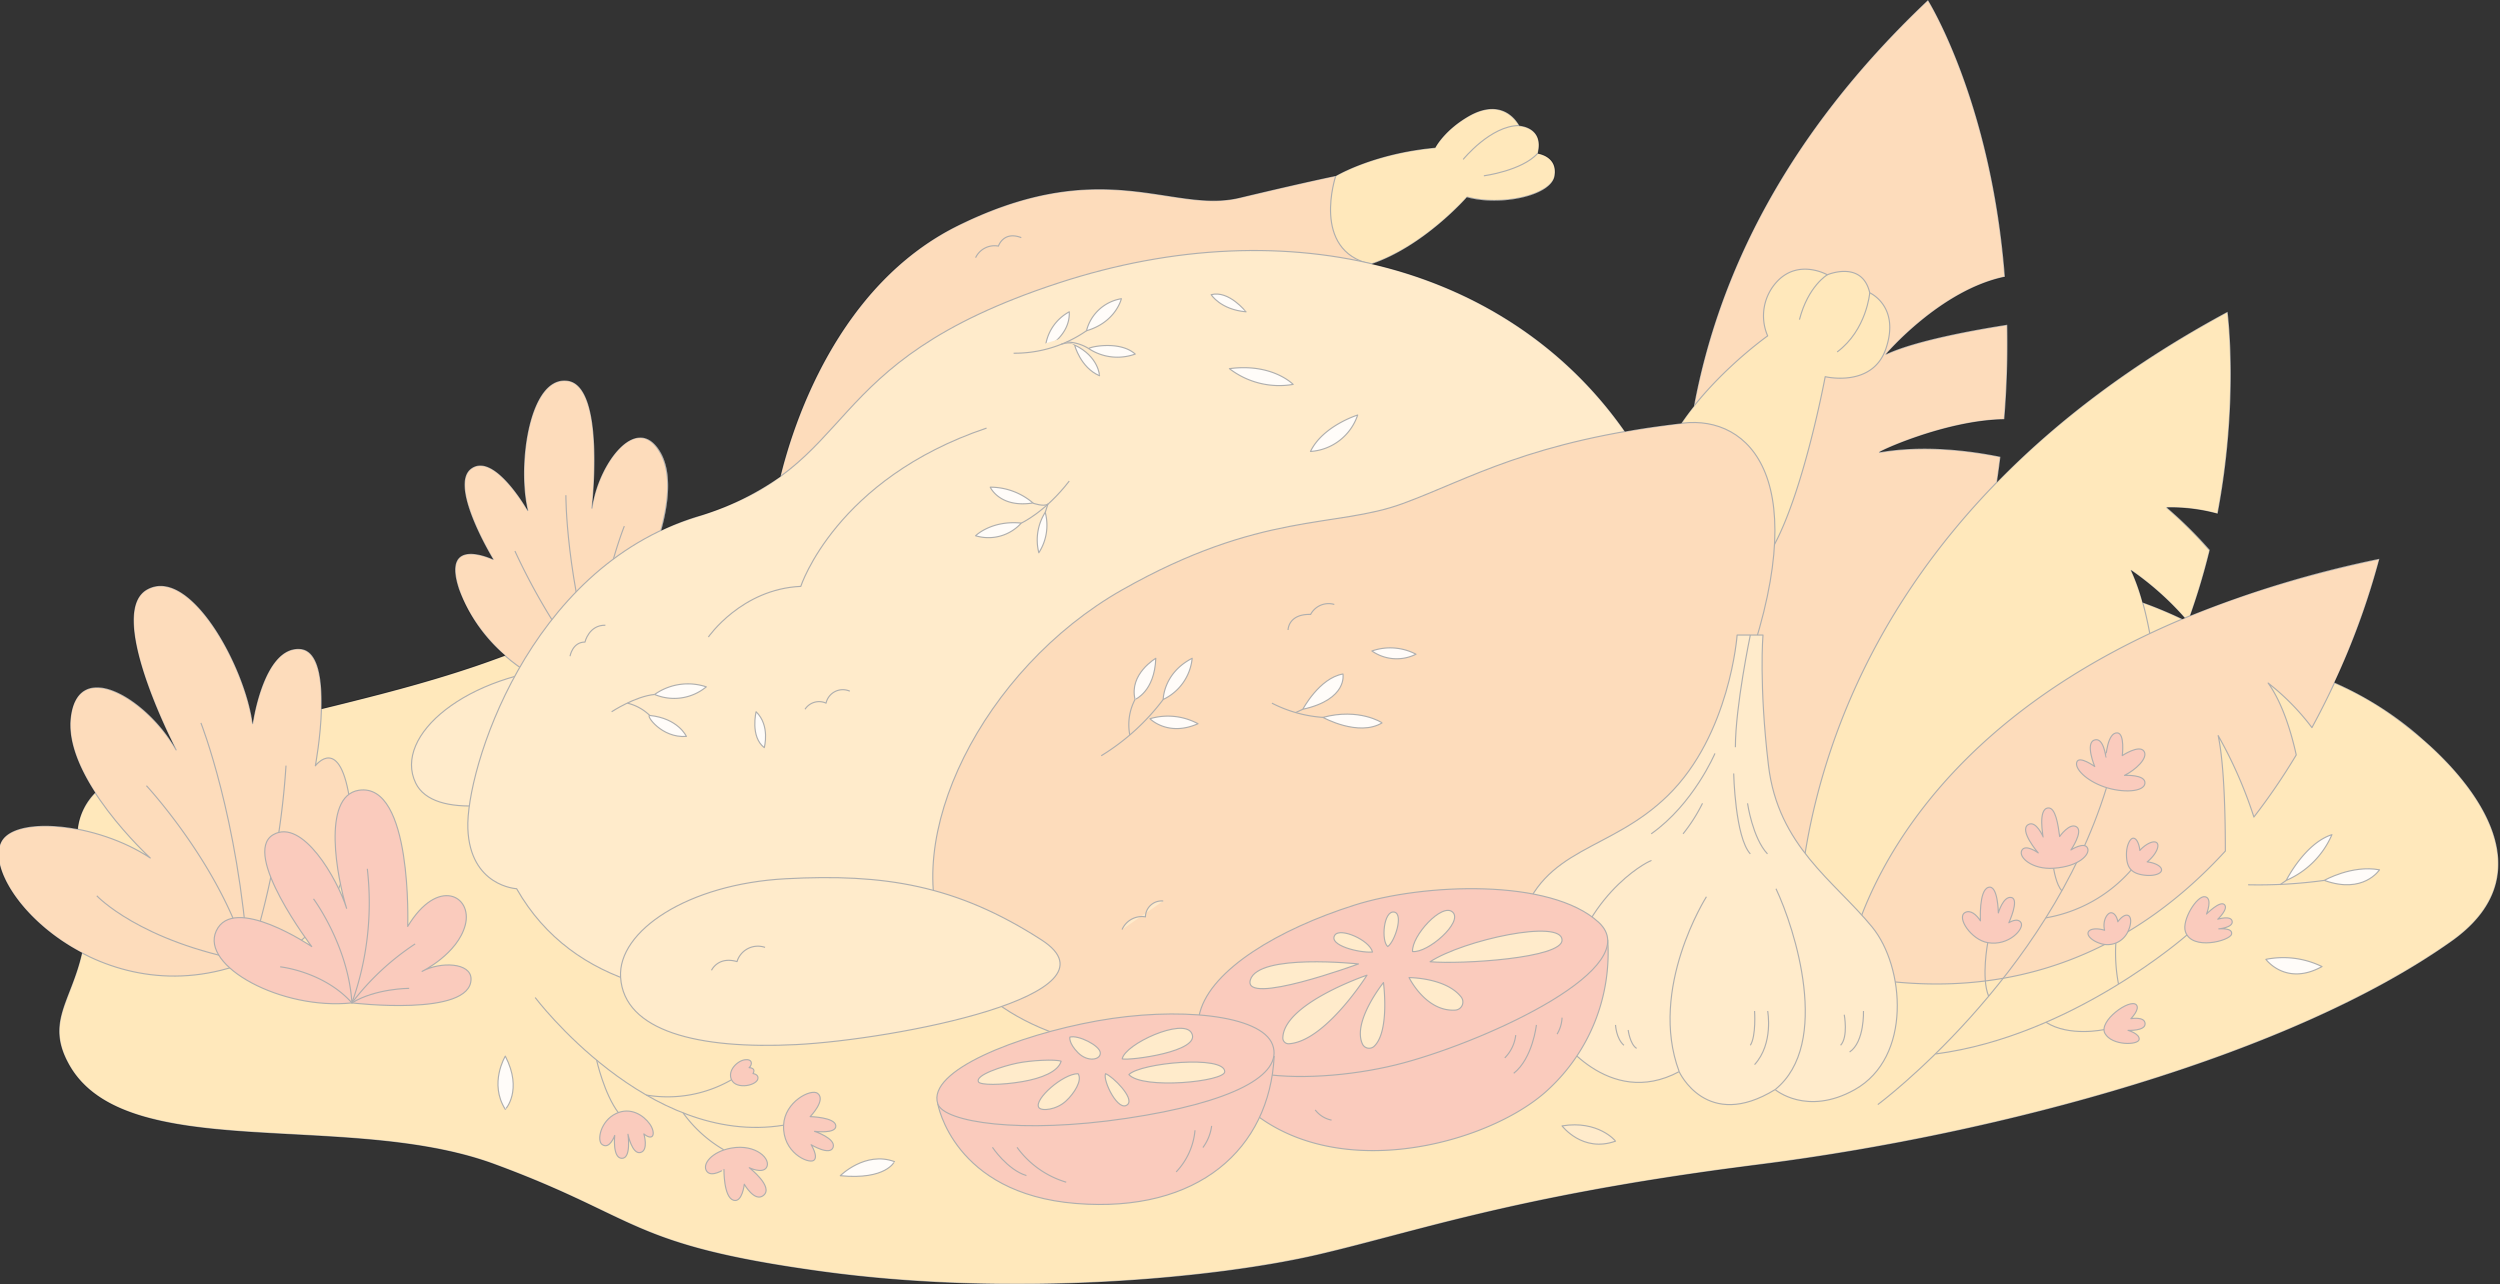 <svg id="圖層_1" data-name="圖層 1" xmlns="http://www.w3.org/2000/svg" viewBox="0 0 501.82 257.78"><rect x="0" y="0" width="501.82" height="257.78" fill="#333333" stroke="none"/><defs><style>.cls-1{fill:#fff;}.cls-2{opacity:0.32;}.cls-3{fill:#ffb829;}.cls-3,.cls-4,.cls-5,.cls-6,.cls-7,.cls-8{stroke:#000;stroke-linejoin:round;stroke-width:0.23px;}.cls-4{fill:#f99128;}.cls-5{fill:none;}.cls-6{fill:#ffc05a;}.cls-7{fill:#fff6eb;}.cls-8{fill:#ef5b2e;}</style></defs><title>02</title><path class="cls-1" d="M486.37,148.42A67,67,0,0,0,468.58,137a148.39,148.39,0,0,0,9.05-24.85,218.55,218.55,0,0,0-38,11.44,134.51,134.51,0,0,0,3.94-13.19,83.75,83.75,0,0,0-8.62-8.53,35.59,35.59,0,0,1,10.2,1.26c4.37-23,2-40.57,2-40.57-19.46,10.48-34.56,22.19-46.29,34.21.25-1.71.49-3.41.69-5.09-6.09-1.24-15.3-2.43-24.22-.91-.9.16,13-6.42,25-6.6a182.37,182.37,0,0,0,.59-19c-6,.93-18.18,3.07-24.33,5.92,0,0,10.95-12.88,23.86-15.53C399.7,20.19,387,0,387,0c-28.62,27.06-42.11,55.29-47,81.55-.87,1.1-1.72,2.24-2.52,3.42-4.09.49-7.84,1-11.31,1.65C314.09,69.33,296.24,57.83,275.35,53c10.52-3.57,19.1-13.39,19.1-13.39,6.76,1.86,16.93-.28,17.6-4.27s-3.38-4.51-3.38-4.51C310,25.49,305,25.24,305,25.24c-1.86-3.21-5.41-4.73-10.31-1.86s-6.59,6.26-6.59,6.26c-12.41,1.14-19.92,5.65-19.92,5.65s-5.87,1.18-19.38,4.41-27.16-8.92-56.5,5.56c-24.26,12-33.14,40.09-35.65,50.4a56.07,56.07,0,0,1-16.85,8.07,53.48,53.48,0,0,0-7.07,2.76c1.43-5.18,2.23-11.26,0-15.45C128,82.36,120.06,93,118.82,102c0,0,2.86-24.51-4.88-25.58s-10.19,17-8,26.06c0,0-6.68-11.82-11.36-8.44S99,112.3,99,112.3s-10.53-5-6.87,6a32.27,32.27,0,0,0,9.28,13.29l-1.36.5c-11.56,4.28-23.92,7.4-35.51,10.23.16-5.84-.59-11.79-4.3-12.06-7.37-.54-9.52,15-9.52,15-1.54-11.6-12.59-31.7-21.19-26.95-8,4.45,4.09,28.82,5.67,31.9h0c-5.65-9.88-19.49-18.41-21-6.26-.61,4.89,1.79,10.35,4.9,15.16a12.29,12.29,0,0,0-3.5,7.31c-7.31-1.4-13.87-.6-15.4,2.67-2.43,5.18,4.46,16,16.26,22.17-2.21,9.81-7.41,13.9-2.59,22.47,11.32,20.14,55.85,9.08,85.31,19.93s26.78,16.2,65.61,21.55,79.67,1.34,99.75-3.34,40.17-12,88.38-18.08S459.67,212,492.13,188.94C512.61,174.39,494.31,155.26,486.37,148.42Zm-47.82-24.36-.48.2a86.4,86.4,0,0,0-8-3.34,40.37,40.37,0,0,0-2.31-6.46A59.87,59.87,0,0,1,438.55,124.06Z"/><g class="cls-2"><path class="cls-3" d="M99.14,233.67c29.45,10.84,26.78,16.2,65.61,21.55s79.67,1.34,99.75-3.34,40.17-12,88.38-18.08S459.67,212,492.13,188.94c20.48-14.55,2.18-33.68-5.76-40.52-16.07-13.86-24.8-12.46-47.17-23.61-17.22-8.58-43.09-14.11-134.81-23.68C218,92.12,140,117.26,100,132.05S10.67,147.72,15.86,171c6.07,27.17-9.26,29.93-2,42.78C25.15,233.88,69.68,222.82,99.14,233.67Z"/><path class="cls-4" d="M377.31,90.8c-.9.16,13-6.42,25-6.6a182.37,182.37,0,0,0,.59-19c-6,.93-18.18,3.07-24.33,5.92,0,0,10.95-12.88,23.86-15.53C399.7,20.19,387,0,387,0c-95.21,90-23,193-23,193,23.58-38.61,34.06-72.82,37.53-101.31C395.44,90.47,386.23,89.28,377.31,90.8Z"/><path class="cls-3" d="M434.93,101.9a35.59,35.59,0,0,1,10.2,1.26c4.37-23,2-40.57,2-40.57-97.6,52.57-85.93,136-85.93,136,38.3-13.11,59.85-36.21,71.87-59.69-.55-6.45-1.93-17.31-5.28-24.4a59.69,59.69,0,0,1,11.41,10.35,138.57,138.57,0,0,0,4.35-14.38A83.75,83.75,0,0,0,434.93,101.9Z"/><path class="cls-4" d="M464.07,146.05a154.48,154.48,0,0,0,13.56-33.87C377,133.3,370.41,195.61,370.41,195.61c35.07,7.08,59.61-6.58,76.28-24.78,0-5.88-.15-17.18-1.44-23.17A88.46,88.46,0,0,1,452.42,164a128,128,0,0,0,8.5-12.46c-1-4.56-2.79-10.48-5.64-14.43A47.81,47.81,0,0,1,464.07,146.05Z"/><path class="cls-4" d="M151,105.27c-2.78-3.16-15.49,1.41-22.14,11.3,0,0,8.42-16.85,3.77-25.53S120.06,93,118.82,102c0,0,2.86-24.51-4.88-25.58s-10.19,17-8,26.06c0,0-6.68-11.82-11.36-8.44S99,112.3,99,112.3s-10.53-5-6.87,6,17.42,22.75,28.11,19.39C145.37,137.89,156.83,111.85,151,105.27Z"/><path class="cls-5" d="M139,119.14s-3.71,9.28-18.77,18.51c-6.78-22-6.64-38.25-6.64-38.25"/><path class="cls-5" d="M103.36,110.61a127,127,0,0,0,16.87,27c-1.66-15.22,5.09-32,5.09-32"/><path class="cls-4" d="M155.77,99.55s6.49-39.48,36.48-54.29c29.34-14.48,43-2.33,56.5-5.56s19.38-4.41,19.38-4.41,9.86,3.47,7,17.74S155.77,99.55,155.77,99.55Z"/><path class="cls-3" d="M268.13,35.29s7.51-4.51,19.92-5.65c0,0,1.69-3.38,6.59-6.26S303.09,22,305,25.24c0,0,5.07.25,3.72,5.54,0,0,4.06.53,3.38,4.51s-10.84,6.13-17.6,4.27c0,0-8.7,10-19.33,13.47C263.05,50.29,268.13,35.29,268.13,35.29Z"/><path class="cls-5" d="M293.7,32s5.5-6.8,11.25-6.8"/><path class="cls-5" d="M297.85,35.29s7.61-1,10.82-4.51"/><path class="cls-6" d="M83.44,157.18c-4.61-9.55,10.28-22,31.17-23.27s17.32,16.05,1.78,22.67C103.41,162.11,87,164.56,83.44,157.18Z"/><path class="cls-6" d="M103.7,178.39s-9.34-.46-9.79-12.07,12-52.18,45.84-62.59,23.09-30.65,72.64-46.9c46.78-15.35,91.47-3.12,114.43,30.7,0,0-1.52,26.7-7.3,30.7S196.35,191,196.35,191,126.64,218.64,103.7,178.39Z"/><path class="cls-3" d="M335.27,88.6c6.47-11.93,19.55-21.18,19.55-21.18a10.09,10.09,0,0,1,2.05-11.08c4.34-4.38,9.92-1.18,9.92-1.18s7-3,8.52,3.62c0,0,6.13,2.67,3.25,11.19-2.68,7.93-12.19,5.64-12.19,5.64S362.21,98,356.19,109.28,331.32,95.87,335.27,88.6Z"/><path class="cls-5" d="M366.79,55.16s-3.84,2.23-5.59,9"/><path class="cls-5" d="M375.31,58.78s-.61,7.45-6.54,11.87"/><path class="cls-4" d="M190,189.27c-9.74-20.75,7.29-55,35.22-70.85s42.8-12.35,56.36-17.34S307,88.53,337.84,84.93c13.22-1.54,26.92,11.16,11.83,51.87C328.73,193.3,259.57,212.73,238,212S197.36,204.91,190,189.27Z"/><path class="cls-6" d="M124.57,196.17c-.59-9.29,13.48-18.73,33.16-19.78s34.21,1.22,51.35,12.29-29.57,20-49.25,21S125.25,207,124.57,196.17Z"/><path class="cls-5" d="M195.83,51.72a4.22,4.22,0,0,1,4.58-2.32s1-3.09,4.59-1.7"/><path class="cls-6" d="M348.69,127.47s-1.42,20-13.89,32.2c-11.68,11.44-25,10.19-29.68,25.6s7.45,22.31,7.45,22.31,10.14,15.21,24.48,7.53c0,0,5.48,12.08,19.27,3.6,0,0,6.33,5.42,16,0,11.5-6.48,10-24.64,3.49-32.61-7.65-9.34-18.9-16.24-20.83-32.48s-1.1-26.15-1.1-26.15Z"/><path class="cls-6" d="M351.34,127.47s-3,14.32-3,22.51"/><path class="cls-6" d="M348,155.26s.28,12.8,3.34,16.14"/><path class="cls-6" d="M344.24,151.23s-4.31,10.16-12.79,16.14"/><path class="cls-6" d="M350.78,161.25s1,6.95,4,10.15"/><path class="cls-6" d="M341.74,161.25a33.73,33.73,0,0,1-3.9,6.12"/><path class="cls-6" d="M342.53,180s-11.7,18.41-5.48,35.08"/><path class="cls-6" d="M356.49,178.39c3.75,7.9,11.2,31.14-.17,40.32"/><path class="cls-6" d="M331.45,172.79c.55-.51-12.55,5.49-16.7,22.82"/><path class="cls-6" d="M354.82,202.94s1.23,6.54-2.63,10.76"/><path class="cls-6" d="M352.19,202.94s.35,5-.85,6.88"/><path class="cls-6" d="M374.05,202.94s.24,6.17-2.78,8.23"/><path class="cls-6" d="M370.19,203.68s.84,4.42-.73,6.14"/><path class="cls-6" d="M324.28,205.73s.12,2.74,1.69,4.09"/><path class="cls-6" d="M326.82,206.75s.36,2.85,1.69,3.69"/><path class="cls-6" d="M142.19,127.87s6.63-9.63,18.55-10.17c0,0,7-21.57,37.29-31.77"/><path class="cls-4" d="M.16,169.1c2.56-5.48,19.27-4,30,3.12,0,0-17.5-16-16-28.26s15.66-3.44,21.19,6.57c0,0-14.43-27.47-5.83-32.22s19.65,15.35,21.19,26.95c0,0,2.15-15.58,9.52-15s3.07,23.46,3.07,23.46,5.06-6.7,7,7.56S63.9,192.15,49.83,193C20.43,204.69-4.12,178.21.16,169.1Z"/><path class="cls-5" d="M19.43,179.81S28,189,49.83,193c-2-28.9-9.5-47.89-9.5-47.89"/><path class="cls-5" d="M57.41,153.68A159.53,159.53,0,0,1,49.83,193c-4.93-18.61-20.44-35.29-20.44-35.29"/><path class="cls-7" d="M195.83,107.54S199,104.39,205,105A8.88,8.88,0,0,1,195.83,107.54Z"/><path class="cls-7" d="M198.77,97.79s1.88,4.23,8.58,3.17A13.22,13.22,0,0,0,198.77,97.79Z"/><path class="cls-7" d="M209.81,102.84a10.39,10.39,0,0,0-1.29,8.11A10.14,10.14,0,0,0,209.81,102.84Z"/><path class="cls-5" d="M205,105s4.81-2.18,9.63-8.44"/><path class="cls-5" d="M207.35,101s2.25.79,3,.17l-.55,1.71"/><path class="cls-7" d="M218.09,66.39a8.67,8.67,0,0,1,7-6.43S224,64.67,218.09,66.39Z"/><path class="cls-7" d="M215.7,69.25s1.16,4.53,5,6.17C220.72,75.42,220.55,71.56,215.7,69.25Z"/><path class="cls-7" d="M214.63,62.59a9.23,9.23,0,0,0-4.82,7.4S214.87,67.45,214.63,62.59Z"/><path class="cls-7" d="M218.58,70c-.4-.26,6.09-1.8,9.29,1.07A10.46,10.46,0,0,1,218.58,70Z"/><path class="cls-6" d="M203.46,70.9a25.3,25.3,0,0,0,14.63-4.51"/><path class="cls-6" d="M215.7,69.25s-.59-.87-2.7-.13"/><path class="cls-6" d="M218.58,70a8.57,8.57,0,0,0-4.47-1.34"/><path class="cls-8" d="M70.64,201.31s23.9,2.88,23.91-4.79c0-3.33-6.15-3.54-9.82-1.54,0,0,7.17-3.5,8.67-9.33s-5.52-9.72-11.56.31c0,0,1-29-9.82-27.33-7.55,1.19-4.29,17.81-2.45,23.69-1.84-5.88-8.86-18.17-14.73-14.77C48.36,171.3,62.57,190,62.57,190s-15.73-10.65-19.17-3.12C40.17,193.92,56.54,202.81,70.64,201.31Z"/><path class="cls-5" d="M62.93,180.42s7,9.41,7.71,20.89a59.66,59.66,0,0,0,3.09-26.92"/><path class="cls-5" d="M83.33,189.47a51.48,51.48,0,0,0-12.69,11.84c-5.67-6.33-14.4-7.24-14.4-7.24"/><path class="cls-5" d="M82.13,198.39s-6.7,0-11.49,2.92"/><path class="cls-6" d="M142.82,194.77s1.28-2.86,5.12-1.75a4.38,4.38,0,0,1,5.63-2.85"/><path class="cls-7" d="M131.4,139.4a11.59,11.59,0,0,1,10.37-1.53A10.13,10.13,0,0,1,131.4,139.4Z"/><path class="cls-7" d="M130.42,143.61c-.83-.08,2.36,4.59,7.36,4.21C137.78,147.82,136.16,144.2,130.42,143.61Z"/><path class="cls-6" d="M122.77,142.87s4.74-3.11,8.63-3.47"/><path class="cls-6" d="M130.42,143.61a9.6,9.6,0,0,0-4.51-2.47"/><path class="cls-7" d="M151.77,142.87s-1.22,5,1.64,7.2C153.41,150.07,154.64,145.63,151.77,142.87Z"/><path class="cls-6" d="M161.59,142.37a3.37,3.37,0,0,1,4.22-1.23,3.45,3.45,0,0,1,4.77-2.4"/><path class="cls-7" d="M246.78,74a16.4,16.4,0,0,0,12.79,3.16S255.41,72.85,246.78,74Z"/><path class="cls-7" d="M263.05,90.62a10.73,10.73,0,0,0,9.47-7.31S265.54,85.47,263.05,90.62Z"/><path class="cls-7" d="M233.49,140.4s0-5.27,5.81-8.26A10.23,10.23,0,0,1,233.49,140.4Z"/><path class="cls-7" d="M230.83,144.27s3.62,3.68,9.64,1A12.7,12.7,0,0,0,230.83,144.27Z"/><path class="cls-7" d="M232,132.14s-5.41,3.15-4.16,8.26C227.84,140.4,231.77,138.83,232,132.14Z"/><path class="cls-5" d="M233.49,140.4a44.87,44.87,0,0,1-12.44,11.3"/><path class="cls-5" d="M227.84,140.4a10.84,10.84,0,0,0-1.06,7.12"/><path class="cls-7" d="M261.51,142.37s3.3-6.26,8.06-7.08C269.57,135.29,270.6,140.37,261.51,142.37Z"/><path class="cls-7" d="M265.55,144s7.13,3.95,11.88,1.1C277.43,145.06,272.78,142.05,265.55,144Z"/><path class="cls-5" d="M255.31,141.14A26.37,26.37,0,0,0,265.55,144"/><path class="cls-5" d="M258.55,126.46s0-3.24,4.53-3.13a4.08,4.08,0,0,1,4.75-2"/><path class="cls-7" d="M275.38,130.67a8.67,8.67,0,0,0,8.85.65A11.14,11.14,0,0,0,275.38,130.67Z"/><path class="cls-6" d="M225.23,186.59a4.35,4.35,0,0,1,4.69-2.55,3.25,3.25,0,0,1,3.57-3.18"/><path class="cls-7" d="M243.12,59.15s1.86,3,7,3.44C250.08,62.59,246.68,58.22,243.12,59.15Z"/><path class="cls-6" d="M114.42,131.72s.48-2.84,3-2.84c0,0,.79-3.44,4.1-3.38"/><line class="cls-5" x1="261.51" y1="142.37" x2="260.06" y2="143.03"/><path class="cls-6" d="M259.91,222.79a12.41,12.41,0,0,0,7,4.09"/><path class="cls-8" d="M322.71,188.68a37.36,37.36,0,0,1-11.91,30c-13.85,13-56.48,23-69.71-9.76Z"/><path class="cls-8" d="M271.83,181.7c13.87-4.42,39.44-5.46,49.08,3.45s-21.63,23.45-39.09,28.18-45,4.57-40.95-10.18C243.21,194.59,256.54,186.56,271.83,181.7Z"/><path class="cls-6" d="M272.68,193.49s-20.1-2.17-21.7,3.2S272.68,193.49,272.68,193.49Z"/><path class="cls-6" d="M274.39,195.75s-16.8,5.68-16.89,12.63a1.15,1.15,0,0,0,1.26,1.13C266.06,209,274.39,195.75,274.39,195.75Z"/><path class="cls-6" d="M277.7,197.23s-6.3,7.84-4.22,12.33a1.48,1.48,0,0,0,2.36.45C279,207,277.7,197.23,277.7,197.23Z"/><path class="cls-6" d="M287.06,193.05c6.73-4.37,26.38-8.65,26.49-4.37C313.65,192.35,293.34,193.6,287.06,193.05Z"/><path class="cls-6" d="M282.84,196.23s3.35,6.88,9.25,6.53a1.63,1.63,0,0,0,1.2-2.64C290.23,196.23,282.84,196.23,282.84,196.23Z"/><path class="cls-6" d="M283.54,191c3.07.35,10.18-5.9,8.06-7.9S283.31,187.9,283.54,191Z"/><path class="cls-6" d="M278.56,190c1.44-1,3.19-6.48,1.34-6.91C277.71,182.63,277.2,188.92,278.56,190Z"/><path class="cls-6" d="M267.94,187.71c1.07-1.6,7,1,7.56,3.39C272.88,191.32,266.58,189.75,267.94,187.71Z"/><path class="cls-5" d="M264,222.79a5.49,5.49,0,0,0,3.28,2.05"/><path class="cls-5" d="M308.4,205.73s-.74,6.7-4.55,9.71"/><path class="cls-5" d="M304.25,207.77a7.77,7.77,0,0,1-2.2,4.58"/><path class="cls-5" d="M313.55,204.27a7.06,7.06,0,0,1-1,3.31"/><path class="cls-7" d="M458.91,176.72s3.71-7.43,9.17-9.18A17.49,17.49,0,0,1,458.91,176.72Z"/><path class="cls-7" d="M466.55,176.72s5.54-3.16,11.08-2.12C477.63,174.6,474.42,179.56,466.55,176.72Z"/><path class="cls-6" d="M451.26,177.6a97,97,0,0,0,15.29-.88"/><line class="cls-6" x1="458.91" y1="176.72" x2="457.65" y2="177.6"/><path class="cls-7" d="M454.83,192.57s4,5.46,11.26,1.45A17.68,17.68,0,0,0,454.83,192.57Z"/><path class="cls-7" d="M101.43,212s-3.32,5.46,0,10.68C101.43,222.72,105,218.87,101.43,212Z"/><path class="cls-7" d="M168.67,236s5-5,10.88-2.83C179.55,233.14,177.91,236.9,168.67,236Z"/><path class="cls-8" d="M188.24,221.57s3.07,18,27.72,20,38.85-11.06,39.8-29.51Z"/><path class="cls-8" d="M188.24,221.57c-2.21-6.66,16-13.77,32-16.65s33-1.28,35.21,4.81-8.09,11.59-29.35,14.76S189.46,225.27,188.24,221.57Z"/><path class="cls-5" d="M199.21,230.3s3,4.51,6.82,5.67"/><path class="cls-5" d="M204.15,230.3a18.77,18.77,0,0,0,9.87,7"/><path class="cls-5" d="M239.87,226.88a13.91,13.91,0,0,1-3.78,8.36"/><path class="cls-5" d="M243.21,226a9.3,9.3,0,0,1-1.75,4.34"/><path class="cls-6" d="M196.42,217.18c-.79-1.38,4.89-3.18,7.73-3.77s7.73-.82,8.85-.39c-.61,2.09-3.92,3.43-7.78,4.09C200.92,217.85,196.79,217.82,196.42,217.18Z"/><path class="cls-6" d="M225.26,212.55c.55-3,12.13-8.25,13.9-5.24C241.4,211.08,226.6,212.94,225.26,212.55Z"/><path class="cls-6" d="M221.91,215.52c1.48.56,5.78,4.86,4.46,6.16C224.53,223.48,221.31,216.89,221.91,215.52Z"/><path class="cls-6" d="M208.5,222.28c-.95-1.61,4.86-6.76,7.89-6.76.94,1.31-.81,4-2.37,5.44C212.1,222.79,209,223.12,208.5,222.28Z"/><path class="cls-6" d="M214.75,208.18c1.64-.49,6,1.67,6.11,3.13s-2.55,1.94-4.47,0S214.75,208.18,214.75,208.18Z"/><path class="cls-6" d="M226.6,215.7c2.31-2.36,19.2-3.95,19.24-.59C245.86,217.11,229.36,218.76,226.6,215.7Z"/><path class="cls-5" d="M107.42,200.23s22.65,30.07,49.87,25.63"/><path class="cls-5" d="M146.8,216.76a25.74,25.74,0,0,1-17.07,3.05"/><path class="cls-5" d="M137.12,223.39a26.36,26.36,0,0,0,8.14,7.39"/><path class="cls-5" d="M119.76,212.81s1.51,6.78,4.39,10.58"/><path class="cls-8" d="M157.29,225.86c.19-4.72,5.5-7.38,6.82-6.4,1.78,1.33-1.49,4.68-1.49,4.68s5,.11,5.15,1.82-4.27,1.13-4.27,1.13,4.34,1.43,3.73,3.21-4.41-.52-4.41-.52,1.55,2.48.49,3.16S157.06,231.36,157.29,225.86Z"/><path class="cls-8" d="M141.9,235.15c-1.11-1.43,1-4,4.87-4.69,5-.92,8.16,2.29,7.06,3.93-.85,1.25-3.43,0-3.43,0s5,3.88,2.83,5.58c-1.76,1.4-3.83-2.26-3.83-2.26s-.4,3.76-2.17,3.21c-2-.62-1.91-6.18-1.91-6.18S142.86,236.38,141.9,235.15Z"/><path class="cls-8" d="M146.83,216.72c-.85-1.85,1.21-3.82,2.73-4s1.49,1,.81,1.59c0,0,1.46,0,.78,1.18,0,0,1,.12,1,.87C152.17,217.87,147.79,218.83,146.83,216.72Z"/><path class="cls-8" d="M123.66,223.52c2.94-1.39,5.54.38,6.76,2.09s.86,3.65-1.18,2c0,0,1,3.3-.68,3.73s-2.51-3.66-2.51-3.66.71,4.86-1.22,4.83-1.44-4.59-1.44-4.59-1,2.88-2.51,1.83C119.75,229,120.52,225,123.66,223.52Z"/><path class="cls-5" d="M376.93,221.72S411,196.4,422.81,158.18"/><path class="cls-8" d="M425,147.11c1.56.11,1,4.56,1,4.56s3.37-2.25,4.34-.9-1.72,3.82-3.89,4.87c0,0,4.23-.23,4.1,1.57s-4.54,2-8.17.74-6-3.68-5.5-5,3.59.91,3.59.91-1.95-4.64-.08-5.31,2.32,3.44,2.32,3.44S423,147,425,147.11Z"/><path class="cls-8" d="M411.12,162.18c1.49-.12,2,3.36,2.31,5.73,0,0,2-2.86,3.4-1.93s-1.14,4.63-1.14,4.63,2.76-1.79,3.36-.33c.49,1.2-1.67,3.66-6.83,4-4.31.3-7.11-2.2-6.39-3.58s3.3.5,3.3.5-3.94-4.55-2-5.68c1.57-.93,3,2.48,3,2.48S409,162.35,411.12,162.18Z"/><path class="cls-8" d="M394.43,183.18c1.07-.61,2.27.38,3.1,1.66,0,0-.35-6.12,1.59-6.72s2,5.13,2,5.13,1-3.47,2.64-3.09-.53,5.06-.53,5.06,1.75-1.15,2.45,0-2.4,4.73-6.68,4C395.67,188.65,392.69,184.16,394.43,183.18Z"/><path class="cls-5" d="M439,187.66s-23,20.32-50.48,23.9"/><path class="cls-8" d="M438.67,187c-.76-2.31,2.34-7.3,3.94-7s.3,3.47.3,3.47,2.71-2.75,3.59-1.89-1.33,2.93-1.33,2.93,2.69-.83,2.89.43-2.68,1.51-2.68,1.51,2.83-.29,2.56,1.05S439.93,190.9,438.67,187Z"/><path class="cls-8" d="M428.81,201.69c.82.86-1.08,2.79-1.08,2.79s2.79-.51,2.85,1-3.42,1.34-3.42,1.34,2.41.69,2.22,1.84-5.46,1.27-6.85-1.21S427.54,200.36,428.81,201.69Z"/><path class="cls-5" d="M399,189.22s-1.35,7.07.17,10.73"/><path class="cls-5" d="M412.22,174.3s.51,3.39,1.67,4.5"/><path class="cls-5" d="M422.33,206.67s-7,1.53-11.67-1.49"/><path class="cls-8" d="M431,173a6.71,6.71,0,0,0,.64-.57c1.26-1.25,1.85-2.7,1.31-3.24s-2,.06-3.24,1.31l-.18.21c-.15-1.41-.68-2.46-1.32-2.46s-1.37,1.44-1.37,3.22c0,2.86,1.12,3.91,3.7,4.21,1.76.21,3.26-.27,3.34-1S432.71,173.21,431,173Z"/><path class="cls-5" d="M427.82,174.6a29.4,29.4,0,0,1-17.16,9.64"/><path class="cls-8" d="M427.2,183.77c-.54-.27-1.39.27-2.09,1.25-.17-1-.71-1.8-1.36-1.8s-1.42,1.12-1.42,2.51a4.13,4.13,0,0,0,.12,1h0c-1.6-.5-3.07-.3-3.3.43s.88,1.73,2.47,2.23a4.52,4.52,0,0,0,5.48-2.32C427.83,185.59,427.89,184.11,427.2,183.77Z"/><path class="cls-5" d="M424.71,189.32a33.31,33.31,0,0,0,.53,8.19"/><path class="cls-6" d="M313.55,226s4.11,5.45,10.73,3.06C324.28,229,320.77,224.81,313.55,226Z"/></g></svg>